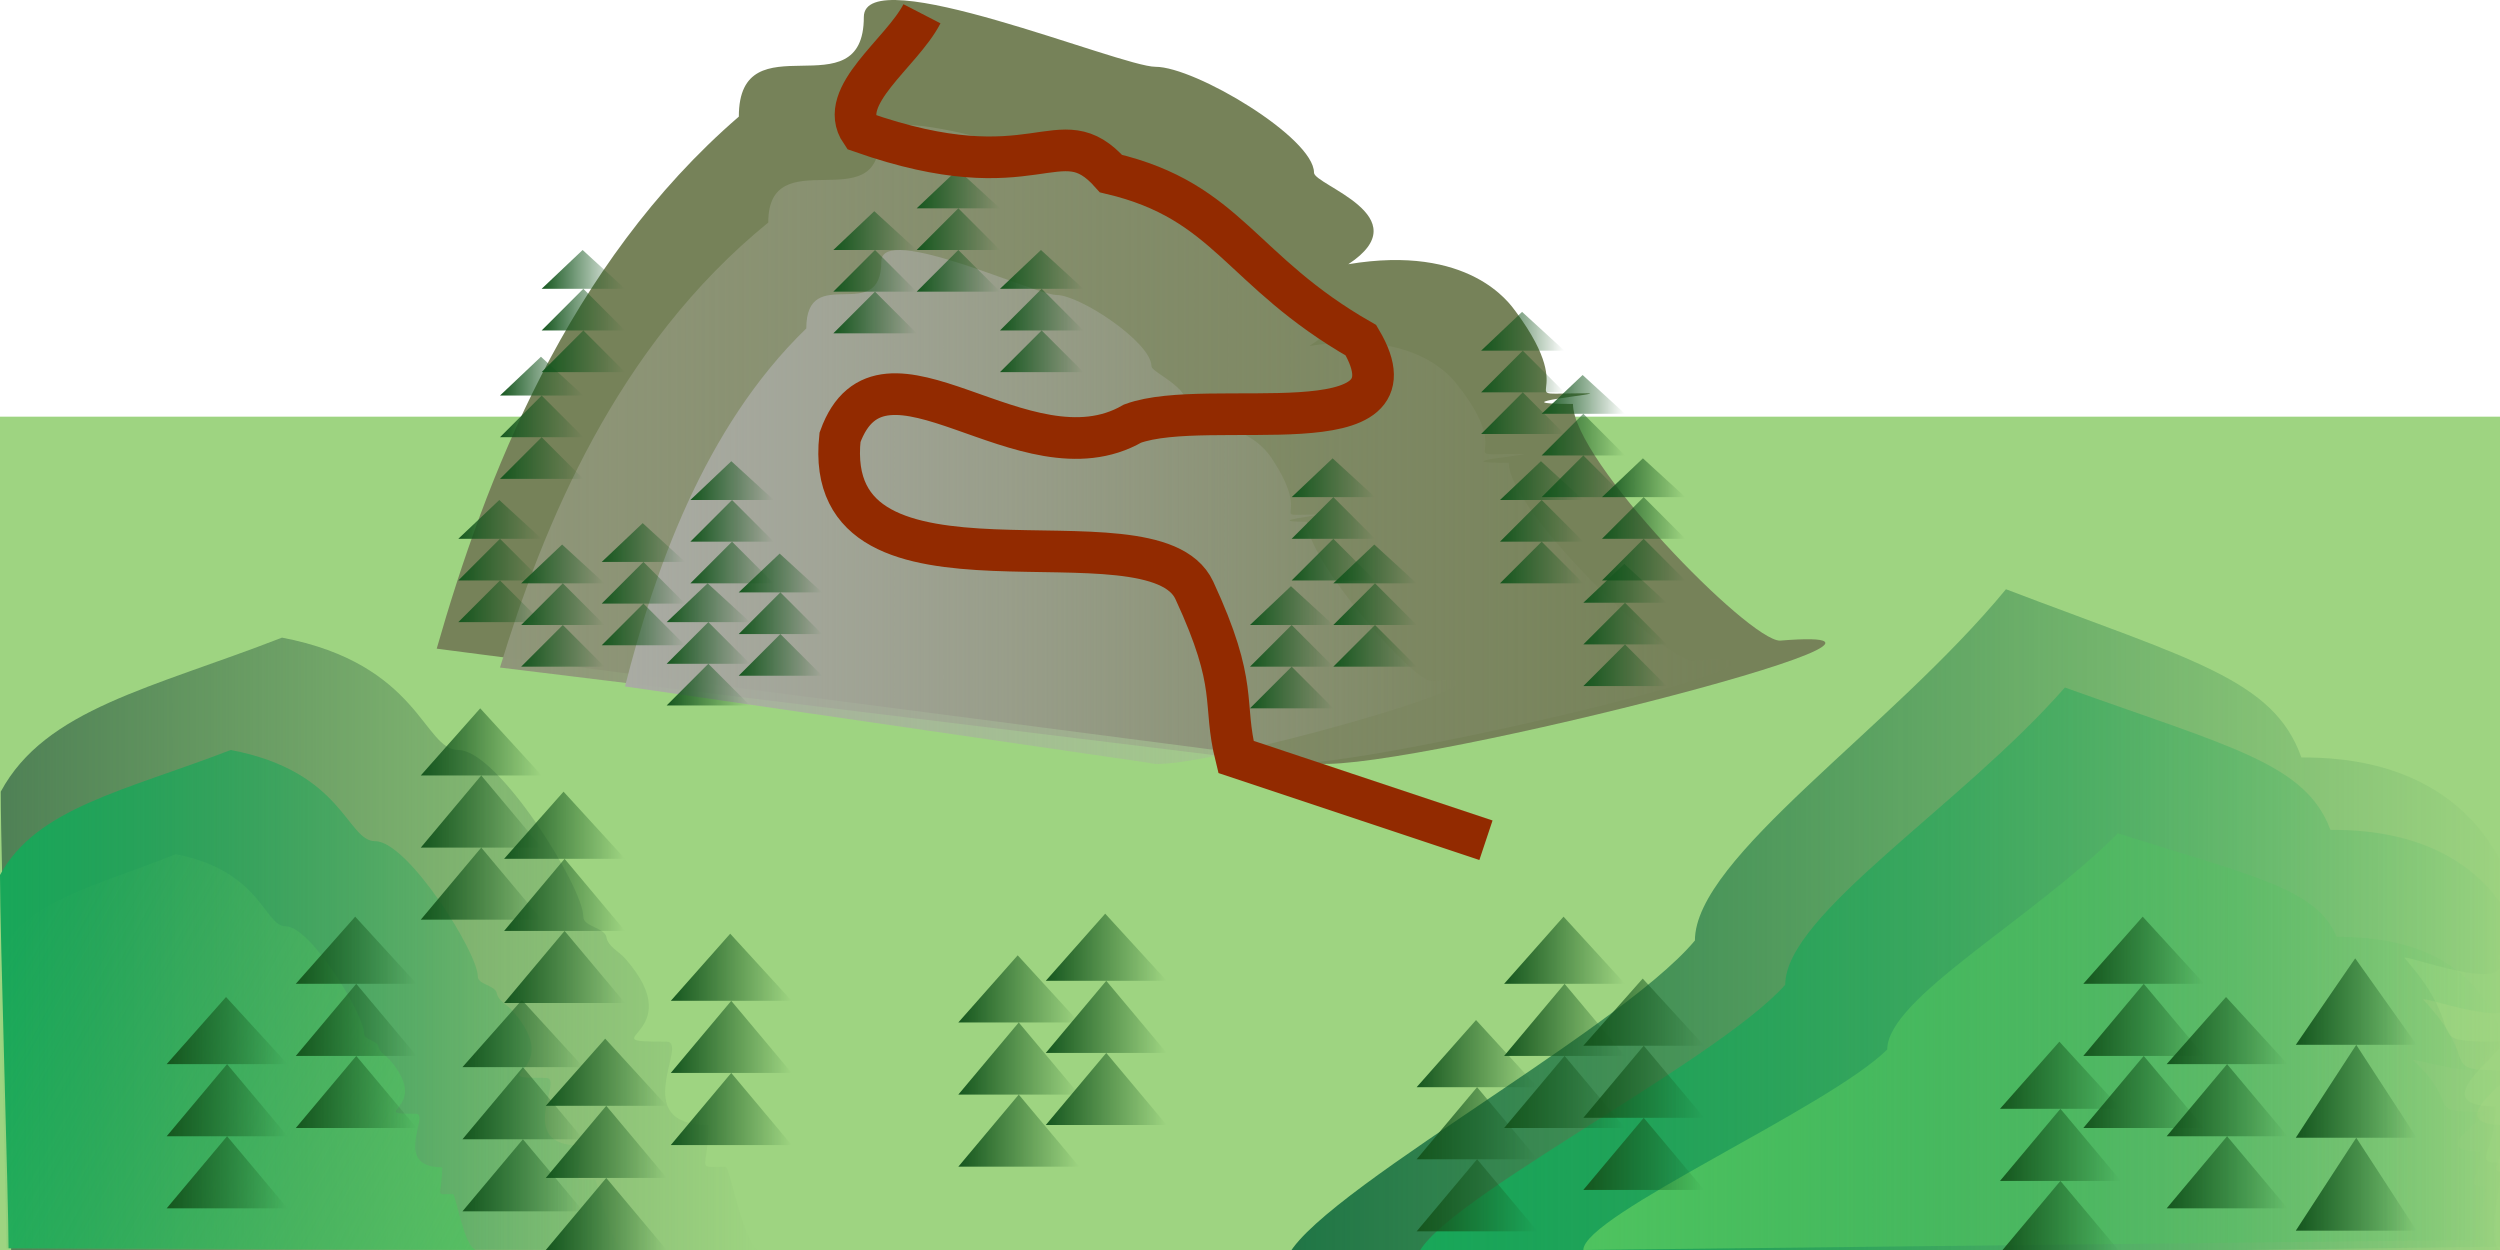 <?xml version="1.0" encoding="UTF-8" standalone="no"?>
<!-- Created with Inkscape (http://www.inkscape.org/) -->
<svg
   xmlns:dc="http://purl.org/dc/elements/1.1/"
   xmlns:cc="http://web.resource.org/cc/"
   xmlns:rdf="http://www.w3.org/1999/02/22-rdf-syntax-ns#"
   xmlns:svg="http://www.w3.org/2000/svg"
   xmlns="http://www.w3.org/2000/svg"
   xmlns:xlink="http://www.w3.org/1999/xlink"
   xmlns:sodipodi="http://inkscape.sourceforge.net/DTD/sodipodi-0.dtd"
   xmlns:inkscape="http://www.inkscape.org/namespaces/inkscape"
   inkscape:export-ydpi="90.000000"
   inkscape:export-xdpi="90.000000"
   inkscape:export-filename="/home/tom/src/biketour/svg/pavement-trail.png"
   width="60px"
   height="30px"
   id="svg1301"
   sodipodi:version="0.32"
   inkscape:version="0.41"
   sodipodi:docbase="/home/tom/src/biketour/svg"
   sodipodi:docname="pavement-trail.svg">
  <defs
     id="defs3">
    <linearGradient
       inkscape:collect="always"
       id="linearGradient3929">
      <stop
         style="stop-color:#15561e;stop-opacity:1;"
         offset="0"
         id="stop3931" />
      <stop
         style="stop-color:#15561e;stop-opacity:0;"
         offset="1"
         id="stop3933" />
    </linearGradient>
    <linearGradient
       inkscape:collect="always"
       id="linearGradient3859">
      <stop
         style="stop-color:#4fc35f;stop-opacity:1;"
         offset="0"
         id="stop3861" />
      <stop
         style="stop-color:#4fc35f;stop-opacity:0;"
         offset="1"
         id="stop3863" />
    </linearGradient>
    <linearGradient
       inkscape:collect="always"
       id="linearGradient3841">
      <stop
         style="stop-color:#18a759;stop-opacity:1;"
         offset="0"
         id="stop3843" />
      <stop
         style="stop-color:#18a759;stop-opacity:0;"
         offset="1"
         id="stop3845" />
    </linearGradient>
    <linearGradient
       inkscape:collect="always"
       id="linearGradient3819">
      <stop
         style="stop-color:#1f7545;stop-opacity:1;"
         offset="0"
         id="stop3821" />
      <stop
         style="stop-color:#1f7545;stop-opacity:0;"
         offset="1"
         id="stop3823" />
    </linearGradient>
    <linearGradient
       inkscape:collect="always"
       id="linearGradient2173">
      <stop
         style="stop-color:#8f9679;stop-opacity:1;"
         offset="0"
         id="stop2175" />
      <stop
         style="stop-color:#8f9679;stop-opacity:0;"
         offset="1"
         id="stop2177" />
    </linearGradient>
    <linearGradient
       inkscape:collect="always"
       id="linearGradient2165">
      <stop
         style="stop-color:#a9aba3;stop-opacity:1;"
         offset="0"
         id="stop2167" />
      <stop
         style="stop-color:#a9aba3;stop-opacity:0;"
         offset="1"
         id="stop2169" />
    </linearGradient>
    <linearGradient
       inkscape:collect="always"
       id="linearGradient2101">
      <stop
         style="stop-color:#4f8155;stop-opacity:1;"
         offset="0"
         id="stop2103" />
      <stop
         style="stop-color:#4f8155;stop-opacity:0;"
         offset="1"
         id="stop2105" />
    </linearGradient>
    <linearGradient
       inkscape:collect="always"
       xlink:href="#linearGradient2101"
       id="linearGradient2107"
       gradientTransform="scale(1.159,0.863)"
       x1="0.231"
       y1="27.09"
       x2="15.796"
       y2="27.09"
       gradientUnits="userSpaceOnUse" />
    <linearGradient
       inkscape:collect="always"
       xlink:href="#linearGradient2165"
       id="linearGradient2171"
       gradientTransform="matrix(1.198,0,0,0.739,4.011,0)"
       x1="9.171"
       y1="16.466"
       x2="25.863"
       y2="16.466"
       gradientUnits="userSpaceOnUse" />
    <linearGradient
       inkscape:collect="always"
       xlink:href="#linearGradient2173"
       id="linearGradient2179"
       gradientTransform="scale(1.389,0.72)"
       x1="8.639"
       y1="14.818"
       x2="29.94"
       y2="14.818"
       gradientUnits="userSpaceOnUse" />
    <linearGradient
       inkscape:collect="always"
       xlink:href="#linearGradient3859"
       id="linearGradient2241"
       gradientTransform="scale(1.097,0.912)"
       x1="16.441"
       y1="32.66"
       x2="-0.135"
       y2="25.253"
       gradientUnits="userSpaceOnUse" />
    <linearGradient
       inkscape:collect="always"
       xlink:href="#linearGradient3819"
       id="linearGradient3825"
       gradientTransform="scale(1.351,0.74)"
       x1="22.818"
       y1="30.094"
       x2="44.782"
       y2="30.094"
       gradientUnits="userSpaceOnUse" />
    <linearGradient
       inkscape:collect="always"
       xlink:href="#linearGradient3841"
       id="linearGradient3847"
       gradientTransform="scale(1.393,0.718)"
       x1="24.409"
       y1="32.562"
       x2="43.564"
       y2="32.562"
       gradientUnits="userSpaceOnUse" />
    <linearGradient
       inkscape:collect="always"
       xlink:href="#linearGradient3859"
       id="linearGradient3865"
       gradientTransform="scale(1.483,0.674)"
       x1="25.62"
       y1="37.081"
       x2="40.452"
       y2="37.081"
       gradientUnits="userSpaceOnUse" />
    <linearGradient
       inkscape:collect="always"
       xlink:href="#linearGradient3841"
       id="linearGradient3885"
       gradientTransform="scale(1.118,0.894)"
       x1="0"
       y1="26.833"
       x2="13.416"
       y2="26.833"
       gradientUnits="userSpaceOnUse" />
    <linearGradient
       inkscape:collect="always"
       xlink:href="#linearGradient2101"
       id="linearGradient3893"
       gradientTransform="scale(1.112,0.899)"
       x1="0.016"
       y1="25.242"
       x2="16.461"
       y2="25.242"
       gradientUnits="userSpaceOnUse" />
    <linearGradient
       inkscape:collect="always"
       xlink:href="#linearGradient3929"
       id="linearGradient3935"
       gradientTransform="matrix(0.826,0,0,1.211,10.442,2.486)"
       x1="4.842"
       y1="9.528"
       x2="7.264"
       y2="9.528"
       gradientUnits="userSpaceOnUse" />
    <linearGradient
       inkscape:collect="always"
       xlink:href="#linearGradient3929"
       id="linearGradient3939"
       gradientUnits="userSpaceOnUse"
       gradientTransform="matrix(0.826,0,0,1.211,12,3.931)"
       x1="4.842"
       y1="9.528"
       x2="7.264"
       y2="9.528" />
    <linearGradient
       inkscape:collect="always"
       xlink:href="#linearGradient3929"
       id="linearGradient3943"
       gradientUnits="userSpaceOnUse"
       gradientTransform="matrix(0.826,0,0,1.211,13.729,3.217)"
       x1="4.842"
       y1="9.528"
       x2="7.264"
       y2="9.528" />
    <linearGradient
       inkscape:collect="always"
       xlink:href="#linearGradient3929"
       id="linearGradient3947"
       gradientUnits="userSpaceOnUse"
       gradientTransform="matrix(0.826,0,0,1.211,12.569,1)"
       x1="4.842"
       y1="9.528"
       x2="7.264"
       y2="9.528" />
    <linearGradient
       inkscape:collect="always"
       xlink:href="#linearGradient3929"
       id="linearGradient3951"
       gradientUnits="userSpaceOnUse"
       gradientTransform="matrix(0.826,0,0,1.211,8.508,3)"
       x1="4.842"
       y1="9.528"
       x2="7.264"
       y2="9.528" />
    <linearGradient
       inkscape:collect="always"
       xlink:href="#linearGradient3929"
       id="linearGradient3955"
       gradientUnits="userSpaceOnUse"
       gradientTransform="matrix(0.826,0,0,1.211,7,1.931)"
       x1="4.842"
       y1="9.528"
       x2="7.264"
       y2="9.528" />
    <linearGradient
       inkscape:collect="always"
       xlink:href="#linearGradient3929"
       id="linearGradient3959"
       gradientUnits="userSpaceOnUse"
       gradientTransform="matrix(0.826,0,0,1.211,34,3.466)"
       x1="4.842"
       y1="9.528"
       x2="7.264"
       y2="9.528" />
    <linearGradient
       inkscape:collect="always"
       xlink:href="#linearGradient3929"
       id="linearGradient3963"
       gradientUnits="userSpaceOnUse"
       gradientTransform="matrix(0.826,0,0,1.211,32,1)"
       x1="4.842"
       y1="9.528"
       x2="7.264"
       y2="9.528" />
    <linearGradient
       inkscape:collect="always"
       xlink:href="#linearGradient3929"
       id="linearGradient3967"
       gradientUnits="userSpaceOnUse"
       gradientTransform="matrix(0.826,0,0,1.211,34.448,0.931)"
       x1="4.842"
       y1="9.528"
       x2="7.264"
       y2="9.528" />
    <linearGradient
       inkscape:collect="always"
       xlink:href="#linearGradient3929"
       id="linearGradient3971"
       gradientUnits="userSpaceOnUse"
       gradientTransform="matrix(0.826,0,0,1.211,33,-1.069)"
       x1="4.842"
       y1="9.528"
       x2="7.264"
       y2="9.528" />
    <linearGradient
       inkscape:collect="always"
       xlink:href="#linearGradient3929"
       id="linearGradient3975"
       gradientUnits="userSpaceOnUse"
       gradientTransform="matrix(0.826,0,0,1.211,31.547,-2.584)"
       x1="4.842"
       y1="9.528"
       x2="7.264"
       y2="9.528" />
    <linearGradient
       inkscape:collect="always"
       xlink:href="#linearGradient3929"
       id="linearGradient3979"
       gradientUnits="userSpaceOnUse"
       gradientTransform="matrix(0.826,0,0,1.211,27,0.931)"
       x1="4.842"
       y1="9.528"
       x2="7.264"
       y2="9.528" />
    <linearGradient
       inkscape:collect="always"
       xlink:href="#linearGradient3929"
       id="linearGradient3983"
       gradientUnits="userSpaceOnUse"
       gradientTransform="matrix(0.826,0,0,1.211,28,3)"
       x1="4.842"
       y1="9.528"
       x2="7.264"
       y2="9.528" />
    <linearGradient
       inkscape:collect="always"
       xlink:href="#linearGradient3929"
       id="linearGradient3987"
       gradientUnits="userSpaceOnUse"
       gradientTransform="matrix(0.826,0,0,1.211,26,4)"
       x1="4.842"
       y1="9.528"
       x2="7.264"
       y2="9.528" />
    <linearGradient
       inkscape:collect="always"
       xlink:href="#linearGradient3929"
       id="linearGradient3991"
       gradientUnits="userSpaceOnUse"
       gradientTransform="matrix(0.826,0,0,1.211,8,-1.507)"
       x1="4.842"
       y1="9.528"
       x2="7.264"
       y2="9.528" />
    <linearGradient
       inkscape:collect="always"
       xlink:href="#linearGradient3929"
       id="linearGradient3995"
       gradientUnits="userSpaceOnUse"
       gradientTransform="matrix(0.826,0,0,1.211,9,-4.069)"
       x1="4.842"
       y1="9.528"
       x2="7.264"
       y2="9.528" />
    <linearGradient
       inkscape:collect="always"
       xlink:href="#linearGradient3929"
       id="linearGradient3999"
       gradientUnits="userSpaceOnUse"
       gradientTransform="matrix(0.826,0,0,1.211,18,-6)"
       x1="4.842"
       y1="9.528"
       x2="7.264"
       y2="9.528" />
    <linearGradient
       inkscape:collect="always"
       xlink:href="#linearGradient3929"
       id="linearGradient4003"
       gradientUnits="userSpaceOnUse"
       gradientTransform="matrix(0.826,0,0,1.211,16,-5)"
       x1="4.842"
       y1="9.528"
       x2="7.264"
       y2="9.528" />
    <linearGradient
       inkscape:collect="always"
       xlink:href="#linearGradient3929"
       id="linearGradient4007"
       gradientUnits="userSpaceOnUse"
       gradientTransform="matrix(0.826,0,0,1.211,20,-4.069)"
       x1="4.842"
       y1="9.528"
       x2="7.264"
       y2="9.528" />
    <linearGradient
       inkscape:collect="always"
       xlink:href="#linearGradient3929"
       id="linearGradient4011"
       gradientUnits="userSpaceOnUse"
       gradientTransform="matrix(1.198,0,0,2.095,7.298,7.506)"
       x1="4.842"
       y1="9.528"
       x2="7.264"
       y2="9.528" />
    <linearGradient
       inkscape:collect="always"
       xlink:href="#linearGradient3929"
       id="linearGradient4015"
       gradientUnits="userSpaceOnUse"
       gradientTransform="matrix(0.826,0,0,1.211,7,14.931)"
       x1="4.842"
       y1="9.528"
       x2="7.264"
       y2="9.528" />
    <linearGradient
       inkscape:collect="always"
       xlink:href="#linearGradient3929"
       id="linearGradient4019"
       gradientUnits="userSpaceOnUse"
       gradientTransform="matrix(1.198,0,0,2.095,5.298,6.578)"
       x1="4.842"
       y1="9.528"
       x2="7.264"
       y2="9.528" />
    <linearGradient
       inkscape:collect="always"
       xlink:href="#linearGradient3929"
       id="linearGradient4023"
       gradientUnits="userSpaceOnUse"
       gradientTransform="matrix(1.198,0,0,2.095,10.298,4.987)"
       x1="4.842"
       y1="9.528"
       x2="7.264"
       y2="9.528" />
    <linearGradient
       inkscape:collect="always"
       xlink:href="#linearGradient3929"
       id="linearGradient4027"
       gradientUnits="userSpaceOnUse"
       gradientTransform="matrix(1.198,0,0,2.095,17.199,5.506)"
       x1="4.842"
       y1="9.528"
       x2="7.264"
       y2="9.528" />
    <linearGradient
       inkscape:collect="always"
       xlink:href="#linearGradient3929"
       id="linearGradient4031"
       gradientUnits="userSpaceOnUse"
       gradientTransform="matrix(1.198,0,0,2.699,49.298,0.549)"
       x1="4.842"
       y1="9.528"
       x2="7.264"
       y2="9.528" />
    <linearGradient
       inkscape:collect="always"
       xlink:href="#linearGradient3929"
       id="linearGradient4035"
       gradientUnits="userSpaceOnUse"
       gradientTransform="matrix(1.198,0,0,2.095,46.199,6.506)"
       x1="4.842"
       y1="9.528"
       x2="7.264"
       y2="9.528" />
    <linearGradient
       inkscape:collect="always"
       xlink:href="#linearGradient3929"
       id="linearGradient4039"
       gradientUnits="userSpaceOnUse"
       gradientTransform="matrix(1.198,0,0,2.095,42.199,7.578)"
       x1="4.842"
       y1="9.528"
       x2="7.264"
       y2="9.528" />
    <linearGradient
       inkscape:collect="always"
       xlink:href="#linearGradient3929"
       id="linearGradient4043"
       gradientUnits="userSpaceOnUse"
       gradientTransform="matrix(1.198,0,0,2.095,30.298,4.578)"
       x1="4.842"
       y1="9.528"
       x2="7.264"
       y2="9.528" />
    <linearGradient
       inkscape:collect="always"
       xlink:href="#linearGradient3929"
       id="linearGradient4047"
       gradientUnits="userSpaceOnUse"
       gradientTransform="matrix(1.198,0,0,2.095,32.199,6.064)"
       x1="4.842"
       y1="9.528"
       x2="7.264"
       y2="9.528" />
    <linearGradient
       inkscape:collect="always"
       xlink:href="#linearGradient3929"
       id="linearGradient4051"
       gradientUnits="userSpaceOnUse"
       gradientTransform="matrix(1.198,0,0,2.095,28.199,7.059)"
       x1="4.842"
       y1="9.528"
       x2="7.264"
       y2="9.528" />
    <linearGradient
       inkscape:collect="always"
       xlink:href="#linearGradient3929"
       id="linearGradient4055"
       gradientUnits="userSpaceOnUse"
       gradientTransform="matrix(1.198,0,0,2.095,44.199,4.578)"
       x1="4.842"
       y1="9.528"
       x2="7.264"
       y2="9.528" />
    <linearGradient
       inkscape:collect="always"
       xlink:href="#linearGradient3929"
       id="linearGradient4059"
       gradientUnits="userSpaceOnUse"
       gradientTransform="matrix(1.198,0,0,2.095,19.298,4.506)"
       x1="4.842"
       y1="9.528"
       x2="7.264"
       y2="9.528" />
    <linearGradient
       inkscape:collect="always"
       xlink:href="#linearGradient3929"
       id="linearGradient4063"
       gradientUnits="userSpaceOnUse"
       gradientTransform="matrix(1.198,0,0,2.095,1.298,4.578)"
       x1="4.842"
       y1="9.528"
       x2="7.264"
       y2="9.528" />
    <linearGradient
       inkscape:collect="always"
       xlink:href="#linearGradient3929"
       id="linearGradient4067"
       gradientUnits="userSpaceOnUse"
       gradientTransform="matrix(1.198,0,0,2.095,4.298,-0.422)"
       x1="4.842"
       y1="9.528"
       x2="7.264"
       y2="9.528" />
    <linearGradient
       inkscape:collect="always"
       xlink:href="#linearGradient3929"
       id="linearGradient4071"
       gradientUnits="userSpaceOnUse"
       gradientTransform="matrix(1.198,0,0,2.095,6.298,1.578)"
       x1="4.842"
       y1="9.528"
       x2="7.264"
       y2="9.528" />
    <linearGradient
       inkscape:collect="always"
       xlink:href="#linearGradient3929"
       id="linearGradient4075"
       gradientUnits="userSpaceOnUse"
       gradientTransform="matrix(1.198,0,0,2.095,-1.801,6.506)"
       x1="4.842"
       y1="9.528"
       x2="7.264"
       y2="9.528" />
  </defs>
  <sodipodi:namedview
     id="base"
     pagecolor="#ffffff"
     bordercolor="#666666"
     borderopacity="1.0"
     inkscape:pageopacity="0.0"
     inkscape:pageshadow="2"
     inkscape:zoom="12.066667"
     inkscape:cx="30.000001"
     inkscape:cy="15.000000"
     inkscape:current-layer="layer1"
     showgrid="true"
     inkscape:grid-bbox="true"
     inkscape:document-units="px"
     inkscape:window-width="1042"
     inkscape:window-height="537"
     inkscape:window-x="0"
     inkscape:window-y="163" />
  <g
     id="layer1"
     inkscape:label="Layer 1"
     inkscape:groupmode="layer">
    <path
       style="fill:url(#linearGradient2107);fill-opacity:1.0;fill-rule:evenodd;stroke:#004800;stroke-width:0;stroke-linecap:butt;stroke-linejoin:miter;stroke-opacity:1;stroke-dasharray:none;stroke-miterlimit:4"
       d="M 0.268,30.037 C 0.268,28.695 1,20.716 1,19 C 1,17.011 4,18.932 4,17 C 4,15.843 10.161,18 11,18 C 11.951,18 14,21.297 14,22 C 14,22.249 14.513,22.253 14.556,22.499 C 14.596,22.718 14.852,22.833 15,23 C 16.644,24.859 14.018,25 16,25 C 16.548,25 15.058,27 17,27 C 17,28.138 16.667,28 17.414,28 C 17.526,28 17.844,30.004 18.307,30.089"
       id="path1311"
       sodipodi:nodetypes="ccccccccccc" />
    <rect
       style="fill:#9ed481;fill-opacity:1;stroke:#004800;stroke-width:0;stroke-miterlimit:4;stroke-opacity:1"
       id="rect2123"
       width="60"
       height="20"
       x="0"
       y="10" />
    <path
       style="fill:url(#linearGradient3893);fill-opacity:1.0;fill-rule:evenodd;stroke:#004800;stroke-width:0;stroke-linecap:butt;stroke-linejoin:miter;stroke-opacity:1;stroke-dasharray:none;stroke-miterlimit:4"
       d="M 0.268,30.037 C 0.268,28.695 0.018,20.716 0.018,19 C 1.089,17.011 3.643,16.52 6.768,15.303 C 10.073,15.933 10.161,18 11,18 C 11.951,18 14,21.297 14,22 C 14,22.249 14.513,22.253 14.556,22.499 C 14.596,22.718 14.852,22.833 15,23 C 16.644,24.859 14.018,25 16,25 C 16.548,25 15.058,27 17,27 C 17,28.138 16.667,28 17.414,28 C 17.526,28 17.844,30.004 18.307,30.089"
       id="path2109"
       sodipodi:nodetypes="ccccccccccc" />
    <path
       style="fill:url(#linearGradient3825);fill-opacity:1.0;fill-rule:evenodd;stroke:#004800;stroke-width:0;stroke-linecap:butt;stroke-linejoin:miter;stroke-miterlimit:4;stroke-opacity:1"
       d="M 30.837,30.395 C 30.837,29.052 38.803,24.824 40.678,22.572 C 40.678,20.583 45.375,17.503 48.143,14.142 C 52.608,15.843 54.572,16.303 55.233,18.179 C 56.184,18.179 58.858,18.261 60.108,20.839 C 60.465,21.535 60.888,22.164 59.95,22.945 C 60.436,23.968 57.567,22.833 57.714,23 C 59.359,24.859 57.982,25 59.965,25 C 60.513,25 57.951,26.553 59.893,26.553 C 59.893,27.692 59.292,27.911 60.039,27.911 C 60.151,27.911 59.576,29.915 60.039,30"
       id="path2111"
       sodipodi:nodetypes="ccccccccccc" />
    <path
       style="fill:#768259;fill-opacity:1;fill-rule:evenodd;stroke:#004800;stroke-width:0;stroke-linecap:butt;stroke-linejoin:miter;stroke-miterlimit:4;stroke-opacity:1"
       d="M 10.481,15.568 C 11.641,11.508 13.624,6.345 17.732,2.799 C 17.732,0.421 20.732,2.717 20.732,0.408 C 20.732,-0.975 26.893,1.603 27.732,1.603 C 28.683,1.603 31.536,3.303 31.536,4.144 C 31.536,4.441 34.102,5.194 32.36,6.341 C 35.257,5.857 36.228,7.275 36.376,7.475 C 38.02,9.697 36.108,9.439 38.09,9.439 C 38.639,9.439 35.808,9.695 37.751,9.695 C 37.751,11.055 41.972,15.375 42.719,15.375 C 47.921,14.948 32.879,18.732 31.467,18.3"
       id="path2115"
       sodipodi:nodetypes="ccccccccccc" />
    <path
       style="stroke-opacity:1;stroke-miterlimit:4;stroke-linejoin:miter;stroke-linecap:butt;stroke-width:0;stroke:#33d533;fill-rule:evenodd;fill-opacity:1.0;fill:url(#linearGradient2179)"
       d="M 12,16.021 C 13.03,12.625 14.791,8.307 18.438,5.341 C 18.438,3.352 21.101,5.272 21.101,3.341 C 21.101,2.184 26.571,4.341 27.316,4.341 C 28.161,4.341 30.693,5.763 30.693,6.466 C 30.693,6.715 32.971,7.344 31.425,8.304 C 33.997,7.898 34.859,9.085 34.99,9.252 C 36.45,11.111 34.752,10.894 36.512,10.894 C 36.999,10.894 34.486,11.108 36.211,11.108 C 36.211,12.246 39.958,15.859 40.622,15.859 C 45.24,15.502 31.885,18.667 30.632,18.306"
       id="path2161"
       sodipodi:nodetypes="ccccccccccc" />
    <path
       style="fill:url(#linearGradient2171);fill-opacity:1;fill-rule:evenodd;stroke:#33d533;stroke-width:0;stroke-linecap:butt;stroke-linejoin:miter;stroke-miterlimit:4;stroke-opacity:1"
       d="M 15,16.474 C 15.696,13.742 16.886,10.269 19.351,7.883 C 19.351,6.283 21.152,7.828 21.152,6.274 C 21.152,5.344 24.849,7.079 25.352,7.079 C 25.923,7.079 27.635,8.222 27.635,8.788 C 27.635,8.988 29.175,9.494 28.13,10.266 C 29.868,9.94 30.451,10.894 30.54,11.029 C 31.526,12.524 30.379,12.35 31.568,12.35 C 31.898,12.35 30.199,12.522 31.365,12.522 C 31.365,13.437 33.898,16.343 34.346,16.343 C 37.468,16.056 28.441,18.602 27.594,18.311"
       id="path2163"
       sodipodi:nodetypes="ccccccccccc" />
    <path
       style="stroke-opacity:1;stroke-miterlimit:4;stroke-linejoin:miter;stroke-linecap:butt;stroke-width:0;stroke:#004800;fill-rule:evenodd;fill-opacity:1.0;fill:url(#linearGradient3885)"
       d="M 0.205,29.958 C 0.205,28.869 0,22.393 0,21 C 0.879,19.386 2.973,18.988 5.537,18 C 8.246,18.511 8.319,20.189 9.007,20.189 C 9.787,20.189 11.468,22.864 11.468,23.435 C 11.468,23.637 11.888,23.641 11.924,23.84 C 11.956,24.018 12.166,24.111 12.288,24.246 C 13.636,25.755 11.482,25.87 13.108,25.87 C 13.558,25.87 12.335,27.493 13.928,27.493 C 13.928,28.416 13.655,28.304 14.268,28.304 C 14.359,28.304 14.62,29.931 15,30"
       id="path2207"
       sodipodi:nodetypes="ccccccccccc" />
    <path
       style="stroke-opacity:1;stroke-miterlimit:4;stroke-linejoin:miter;stroke-linecap:butt;stroke-width:0;stroke:#004800;fill-rule:evenodd;fill-opacity:1.0;fill:url(#linearGradient2241)"
       d="M 0.156,29.967 C 0.156,29.104 3.5527137e-15,23.978 3.5527137e-15,22.876 C 0.67,21.598 2.265,21.282 4.218,20.5 C 6.283,20.905 6.338,22.233 6.862,22.233 C 7.457,22.233 8.737,24.351 8.737,24.803 C 8.737,24.963 9.057,24.966 9.084,25.123 C 9.109,25.264 9.269,25.338 9.361,25.445 C 10.389,26.64 8.748,26.73 9.986,26.73 C 10.329,26.73 9.397,28.015 10.611,28.015 C 10.611,28.746 10.403,28.658 10.87,28.658 C 10.94,28.658 11.138,29.945 11.428,30"
       id="path2225"
       sodipodi:nodetypes="ccccccccccc" />
    <path
       style="stroke-opacity:1;stroke-miterlimit:4;stroke-linejoin:miter;stroke-linecap:butt;stroke-width:0;stroke:#004800;fill-rule:evenodd;fill-opacity:1.0;fill:url(#linearGradient3847)"
       d="M 34,30.252 C 34,29.117 41.161,25.539 42.846,23.633 C 42.846,21.95 47.068,19.344 49.557,16.5 C 53.571,17.94 55.336,18.329 55.93,19.916 C 56.785,19.916 59.189,19.985 60.312,22.167 C 60.634,22.755 61.014,23.288 60.17,23.949 C 60.607,24.815 58.028,23.854 58.161,23.995 C 59.639,25.568 58.402,25.688 60.184,25.688 C 60.677,25.688 58.373,27.002 60.119,27.002 C 60.119,27.965 59.579,28.151 60.251,28.151 C 60.351,28.151 59.834,29.846 60.251,29.918"
       id="path2247"
       sodipodi:nodetypes="ccccccccccc" />
    <path
       style="fill:url(#linearGradient3865);fill-opacity:1.0;fill-rule:evenodd;stroke:#004800;stroke-width:0;stroke-linecap:butt;stroke-linejoin:miter;stroke-miterlimit:4;stroke-opacity:1"
       d="M 38,30 C 38,29.174 43.904,26.572 45.294,25.187 C 45.294,23.963 48.775,22.068 50.827,20 C 54.136,21.047 55.592,21.33 56.081,22.484 C 56.786,22.484 58.768,22.534 59.695,24.121 C 59.96,24.548 60.273,24.936 59.578,25.416 C 59.938,26.046 57.811,25.347 57.921,25.45 C 59.139,26.594 58.119,26.681 59.589,26.681 C 59.995,26.681 58.096,27.637 59.536,27.637 C 59.536,28.337 59.09,28.472 59.644,28.472 C 59.727,28.472 59.3,29.705 59.644,29.757"
       id="path3849"
       sodipodi:nodetypes="ccccccccccc" />
    <path
       style="fill:url(#linearGradient3935);fill-opacity:1;fill-rule:evenodd;stroke:#000000;stroke-width:0;stroke-linecap:butt;stroke-linejoin:miter;stroke-miterlimit:4;stroke-opacity:1"
       d="M 15.425,12.555 L 14.442,13.486 L 15.442,13.486 L 14.442,14.486 L 15.442,14.486 L 14.442,15.486 L 16.442,15.486 L 15.442,14.486 L 16.442,14.486 L 15.442,13.486 L 16.442,13.486 L 15.425,12.555 z "
       id="path3899" />
    <path
       style="fill:url(#linearGradient3939);fill-opacity:1;fill-rule:evenodd;stroke:#000000;stroke-width:0;stroke-linecap:butt;stroke-linejoin:miter;stroke-miterlimit:4;stroke-opacity:1"
       d="M 16.983,14 L 16,14.931 L 17,14.931 L 16,15.931 L 17,15.931 L 16,16.931 L 18,16.931 L 17,15.931 L 18,15.931 L 17,14.931 L 18,14.931 L 16.983,14 z "
       id="path3937" />
    <path
       style="fill:url(#linearGradient3943);fill-opacity:1;fill-rule:evenodd;stroke:#000000;stroke-width:0;stroke-linecap:butt;stroke-linejoin:miter;stroke-miterlimit:4;stroke-opacity:1"
       d="M 18.712,13.286 L 17.729,14.217 L 18.729,14.217 L 17.729,15.217 L 18.729,15.217 L 17.729,16.217 L 19.729,16.217 L 18.729,15.217 L 19.729,15.217 L 18.729,14.217 L 19.729,14.217 L 18.712,13.286 z "
       id="path3941" />
    <path
       style="fill:url(#linearGradient3947);fill-opacity:1;fill-rule:evenodd;stroke:#000000;stroke-width:0;stroke-linecap:butt;stroke-linejoin:miter;stroke-miterlimit:4;stroke-opacity:1"
       d="M 17.552,11.069 L 16.569,12 L 17.569,12 L 16.569,13 L 17.569,13 L 16.569,14 L 18.569,14 L 17.569,13 L 18.569,13 L 17.569,12 L 18.569,12 L 17.552,11.069 z "
       id="path3945" />
    <path
       style="fill:url(#linearGradient3951);fill-opacity:1;fill-rule:evenodd;stroke:#000000;stroke-width:0;stroke-linecap:butt;stroke-linejoin:miter;stroke-miterlimit:4;stroke-opacity:1"
       d="M 13.491,13.069 L 12.508,14 L 13.508,14 L 12.508,15 L 13.508,15 L 12.508,16 L 14.508,16 L 13.508,15 L 14.508,15 L 13.508,14 L 14.508,14 L 13.491,13.069 z "
       id="path3949" />
    <path
       style="fill:url(#linearGradient3955);fill-opacity:1;fill-rule:evenodd;stroke:#000000;stroke-width:0;stroke-linecap:butt;stroke-linejoin:miter;stroke-miterlimit:4;stroke-opacity:1"
       d="M 11.983,12 L 11,12.931 L 12,12.931 L 11,13.931 L 12,13.931 L 11,14.931 L 13,14.931 L 12,13.931 L 13,13.931 L 12,12.931 L 13,12.931 L 11.983,12 z "
       id="path3953" />
    <path
       style="fill:url(#linearGradient3959);fill-opacity:1;fill-rule:evenodd;stroke:#000000;stroke-width:0;stroke-linecap:butt;stroke-linejoin:miter;stroke-miterlimit:4;stroke-opacity:1"
       d="M 38.983,13.534 L 38,14.466 L 39,14.466 L 38,15.466 L 39,15.466 L 38,16.466 L 40,16.466 L 39,15.466 L 40,15.466 L 39,14.466 L 40,14.466 L 38.983,13.534 z "
       id="path3957" />
    <path
       style="fill:url(#linearGradient3963);fill-opacity:1;fill-rule:evenodd;stroke:#000000;stroke-width:0;stroke-linecap:butt;stroke-linejoin:miter;stroke-miterlimit:4;stroke-opacity:1"
       d="M 36.983,11.069 L 36,12 L 37,12 L 36,13 L 37,13 L 36,14 L 38,14 L 37,13 L 38,13 L 37,12 L 38,12 L 36.983,11.069 z "
       id="path3961" />
    <path
       style="fill:url(#linearGradient3967);fill-opacity:1;fill-rule:evenodd;stroke:#000000;stroke-width:0;stroke-linecap:butt;stroke-linejoin:miter;stroke-miterlimit:4;stroke-opacity:1"
       d="M 39.43,11 L 38.448,11.931 L 39.448,11.931 L 38.448,12.931 L 39.448,12.931 L 38.448,13.931 L 40.448,13.931 L 39.448,12.931 L 40.448,12.931 L 39.448,11.931 L 40.448,11.931 L 39.43,11 z "
       id="path3965" />
    <path
       style="fill:url(#linearGradient3971);fill-opacity:1;fill-rule:evenodd;stroke:#000000;stroke-width:0;stroke-linecap:butt;stroke-linejoin:miter;stroke-miterlimit:4;stroke-opacity:1"
       d="M 37.983,9 L 37,9.931 L 38,9.931 L 37,10.931 L 38,10.931 L 37,11.931 L 39,11.931 L 38,10.931 L 39,10.931 L 38,9.931 L 39,9.931 L 37.983,9 z "
       id="path3969" />
    <path
       style="fill:url(#linearGradient3975);fill-opacity:1;fill-rule:evenodd;stroke:#000000;stroke-width:0;stroke-linecap:butt;stroke-linejoin:miter;stroke-miterlimit:4;stroke-opacity:1"
       d="M 36.53,7.485 L 35.547,8.416 L 36.547,8.416 L 35.547,9.416 L 36.547,9.416 L 35.547,10.416 L 37.547,10.416 L 36.547,9.416 L 37.547,9.416 L 36.547,8.416 L 37.547,8.416 L 36.53,7.485 z "
       id="path3973" />
    <path
       style="fill:url(#linearGradient3979);fill-opacity:1;fill-rule:evenodd;stroke:#000000;stroke-width:0;stroke-linecap:butt;stroke-linejoin:miter;stroke-miterlimit:4;stroke-opacity:1"
       d="M 31.983,11 L 31,11.931 L 32,11.931 L 31,12.931 L 32,12.931 L 31,13.931 L 33,13.931 L 32,12.931 L 33,12.931 L 32,11.931 L 33,11.931 L 31.983,11 z "
       id="path3977" />
    <path
       style="fill:url(#linearGradient3983);fill-opacity:1;fill-rule:evenodd;stroke:#000000;stroke-width:0;stroke-linecap:butt;stroke-linejoin:miter;stroke-miterlimit:4;stroke-opacity:1"
       d="M 32.983,13.069 L 32,14 L 33,14 L 32,15 L 33,15 L 32,16 L 34,16 L 33,15 L 34,15 L 33,14 L 34,14 L 32.983,13.069 z "
       id="path3981" />
    <path
       style="fill:url(#linearGradient3987);fill-opacity:1;fill-rule:evenodd;stroke:#000000;stroke-width:0;stroke-linecap:butt;stroke-linejoin:miter;stroke-miterlimit:4;stroke-opacity:1"
       d="M 30.983,14.069 L 30,15 L 31,15 L 30,16 L 31,16 L 30,17 L 32,17 L 31,16 L 32,16 L 31,15 L 32,15 L 30.983,14.069 z "
       id="path3985" />
    <path
       style="fill:url(#linearGradient3991);fill-opacity:1;fill-rule:evenodd;stroke:#000000;stroke-width:0;stroke-linecap:butt;stroke-linejoin:miter;stroke-miterlimit:4;stroke-opacity:1"
       d="M 12.983,8.562 L 12,9.493 L 13,9.493 L 12,10.493 L 13,10.493 L 12,11.493 L 14,11.493 L 13,10.493 L 14,10.493 L 13,9.493 L 14,9.493 L 12.983,8.562 z "
       id="path3989" />
    <path
       style="fill:url(#linearGradient3995);fill-opacity:1;fill-rule:evenodd;stroke:#000000;stroke-width:0;stroke-linecap:butt;stroke-linejoin:miter;stroke-miterlimit:4;stroke-opacity:1"
       d="M 13.983,6 L 13,6.931 L 14,6.931 L 13,7.931 L 14,7.931 L 13,8.931 L 15,8.931 L 14,7.931 L 15,7.931 L 14,6.931 L 15,6.931 L 13.983,6 z "
       id="path3993" />
    <path
       style="fill:url(#linearGradient3999);fill-opacity:1;fill-rule:evenodd;stroke:#000000;stroke-width:0;stroke-linecap:butt;stroke-linejoin:miter;stroke-miterlimit:4;stroke-opacity:1"
       d="M 22.983,4.069 L 22,5 L 23,5 L 22,6 L 23,6 L 22,7 L 24,7 L 23,6 L 24,6 L 23,5 L 24,5 L 22.983,4.069 z "
       id="path3997" />
    <path
       style="fill:url(#linearGradient4003);fill-opacity:1;fill-rule:evenodd;stroke:#000000;stroke-width:0;stroke-linecap:butt;stroke-linejoin:miter;stroke-miterlimit:4;stroke-opacity:1"
       d="M 20.983,5.069 L 20,6 L 21,6 L 20,7 L 21,7 L 20,8 L 22,8 L 21,7 L 22,7 L 21,6 L 22,6 L 20.983,5.069 z "
       id="path4001" />
    <path
       style="fill:url(#linearGradient4007);fill-opacity:1;fill-rule:evenodd;stroke:#000000;stroke-width:0;stroke-linecap:butt;stroke-linejoin:miter;stroke-miterlimit:4;stroke-opacity:1"
       d="M 24.983,6 L 24,6.931 L 25,6.931 L 24,7.931 L 25,7.931 L 24,8.931 L 26,8.931 L 25,7.931 L 26,7.931 L 25,6.931 L 26,6.931 L 24.983,6 z "
       id="path4005" />
    <path
       style="fill:url(#linearGradient4011);fill-opacity:1;fill-rule:evenodd;stroke:#000000;stroke-width:0;stroke-linecap:butt;stroke-linejoin:miter;stroke-miterlimit:4;stroke-opacity:1"
       d="M 14.525,24.928 L 13.099,26.539 L 14.55,26.539 L 13.099,28.27 L 14.55,28.27 L 13.099,30 L 16,30 L 14.55,28.27 L 16,28.27 L 14.55,26.539 L 16,26.539 L 14.525,24.928 z "
       id="path4009" />
    <path
       style="fill:url(#linearGradient4019);fill-opacity:1;fill-rule:evenodd;stroke:#000000;stroke-width:0;stroke-linecap:butt;stroke-linejoin:miter;stroke-miterlimit:4;stroke-opacity:1"
       d="M 12.525,24 L 11.099,25.611 L 12.55,25.611 L 11.099,27.342 L 12.55,27.342 L 11.099,29.072 L 14,29.072 L 12.55,27.342 L 14,27.342 L 12.55,25.611 L 14,25.611 L 12.525,24 z "
       id="path4017" />
    <path
       style="fill:url(#linearGradient4023);fill-opacity:1;fill-rule:evenodd;stroke:#000000;stroke-width:0;stroke-linecap:butt;stroke-linejoin:miter;stroke-miterlimit:4;stroke-opacity:1"
       d="M 17.525,22.409 L 16.099,24.02 L 17.55,24.02 L 16.099,25.75 L 17.55,25.75 L 16.099,27.481 L 19,27.481 L 17.55,25.75 L 19,25.75 L 17.55,24.02 L 19,24.02 L 17.525,22.409 z "
       id="path4021" />
    <path
       style="fill:url(#linearGradient4027);fill-opacity:1;fill-rule:evenodd;stroke:#000000;stroke-width:0;stroke-linecap:butt;stroke-linejoin:miter;stroke-miterlimit:4;stroke-opacity:1"
       d="M 24.425,22.928 L 23,24.539 L 24.45,24.539 L 23,26.27 L 24.45,26.27 L 23,28 L 25.901,28 L 24.45,26.27 L 25.901,26.27 L 24.45,24.539 L 25.901,24.539 L 24.425,22.928 z "
       id="path4025" />
    <path
       style="fill:url(#linearGradient4031);fill-opacity:1;fill-rule:evenodd;stroke:#000000;stroke-width:0;stroke-linecap:butt;stroke-linejoin:miter;stroke-miterlimit:4;stroke-opacity:1"
       d="M 56.525,23 L 55.099,25.076 L 56.55,25.076 L 55.099,27.306 L 56.55,27.306 L 55.099,29.536 L 58,29.536 L 56.55,27.306 L 58,27.306 L 56.55,25.076 L 58,25.076 L 56.525,23 z "
       id="path4029" />
    <path
       style="fill:url(#linearGradient4035);fill-opacity:1;fill-rule:evenodd;stroke:#000000;stroke-width:0;stroke-linecap:butt;stroke-linejoin:miter;stroke-miterlimit:4;stroke-opacity:1"
       d="M 53.425,23.928 L 52,25.539 L 53.45,25.539 L 52,27.27 L 53.45,27.27 L 52,29 L 54.901,29 L 53.45,27.27 L 54.901,27.27 L 53.45,25.539 L 54.901,25.539 L 53.425,23.928 z "
       id="path4033" />
    <path
       style="fill:url(#linearGradient4039);fill-opacity:1;fill-rule:evenodd;stroke:#000000;stroke-width:0;stroke-linecap:butt;stroke-linejoin:miter;stroke-miterlimit:4;stroke-opacity:1"
       d="M 49.425,25 L 48,26.611 L 49.45,26.611 L 48,28.342 L 49.45,28.342 L 48,30.072 L 50.901,30.072 L 49.45,28.342 L 50.901,28.342 L 49.45,26.611 L 50.901,26.611 L 49.425,25 z "
       id="path4037" />
    <path
       style="fill:url(#linearGradient4043);fill-opacity:1;fill-rule:evenodd;stroke:#000000;stroke-width:0;stroke-linecap:butt;stroke-linejoin:miter;stroke-miterlimit:4;stroke-opacity:1"
       d="M 37.525,22 L 36.099,23.611 L 37.55,23.611 L 36.099,25.342 L 37.55,25.342 L 36.099,27.072 L 39,27.072 L 37.55,25.342 L 39,25.342 L 37.55,23.611 L 39,23.611 L 37.525,22 z "
       id="path4041" />
    <path
       style="fill:url(#linearGradient4047);fill-opacity:1;fill-rule:evenodd;stroke:#000000;stroke-width:0;stroke-linecap:butt;stroke-linejoin:miter;stroke-miterlimit:4;stroke-opacity:1"
       d="M 39.425,23.486 L 38,25.097 L 39.45,25.097 L 38,26.828 L 39.45,26.828 L 38,28.558 L 40.901,28.558 L 39.45,26.828 L 40.901,26.828 L 39.45,25.097 L 40.901,25.097 L 39.425,23.486 z "
       id="path4045" />
    <path
       style="fill:url(#linearGradient4051);fill-opacity:1;fill-rule:evenodd;stroke:#000000;stroke-width:0;stroke-linecap:butt;stroke-linejoin:miter;stroke-miterlimit:4;stroke-opacity:1"
       d="M 35.425,24.481 L 34,26.092 L 35.45,26.092 L 34,27.822 L 35.45,27.822 L 34,29.552 L 36.901,29.552 L 35.45,27.822 L 36.901,27.822 L 35.45,26.092 L 36.901,26.092 L 35.425,24.481 z "
       id="path4049" />
    <path
       style="fill:url(#linearGradient4055);fill-opacity:1;fill-rule:evenodd;stroke:#000000;stroke-width:0;stroke-linecap:butt;stroke-linejoin:miter;stroke-miterlimit:4;stroke-opacity:1"
       d="M 51.425,22 L 50,23.611 L 51.45,23.611 L 50,25.342 L 51.45,25.342 L 50,27.072 L 52.901,27.072 L 51.45,25.342 L 52.901,25.342 L 51.45,23.611 L 52.901,23.611 L 51.425,22 z "
       id="path4053" />
    <path
       style="fill:url(#linearGradient4059);fill-opacity:1;fill-rule:evenodd;stroke:#000000;stroke-width:0;stroke-linecap:butt;stroke-linejoin:miter;stroke-miterlimit:4;stroke-opacity:1"
       d="M 26.525,21.928 L 25.099,23.539 L 26.55,23.539 L 25.099,25.27 L 26.55,25.27 L 25.099,27 L 28,27 L 26.55,25.27 L 28,25.27 L 26.55,23.539 L 28,23.539 L 26.525,21.928 z "
       id="path4057" />
    <path
       style="fill:url(#linearGradient4063);fill-opacity:1;fill-rule:evenodd;stroke:#000000;stroke-width:0;stroke-linecap:butt;stroke-linejoin:miter;stroke-miterlimit:4;stroke-opacity:1"
       d="M 8.525,22 L 7.099,23.611 L 8.55,23.611 L 7.099,25.342 L 8.55,25.342 L 7.099,27.072 L 10,27.072 L 8.55,25.342 L 10,25.342 L 8.55,23.611 L 10,23.611 L 8.525,22 z "
       id="path4061" />
    <path
       style="fill:url(#linearGradient4067);fill-opacity:1;fill-rule:evenodd;stroke:#000000;stroke-width:0;stroke-linecap:butt;stroke-linejoin:miter;stroke-miterlimit:4;stroke-opacity:1"
       d="M 11.525,17 L 10.099,18.611 L 11.55,18.611 L 10.099,20.342 L 11.55,20.342 L 10.099,22.072 L 13,22.072 L 11.55,20.342 L 13,20.342 L 11.55,18.611 L 13,18.611 L 11.525,17 z "
       id="path4065" />
    <path
       style="fill:url(#linearGradient4071);fill-opacity:1;fill-rule:evenodd;stroke:#000000;stroke-width:0;stroke-linecap:butt;stroke-linejoin:miter;stroke-miterlimit:4;stroke-opacity:1"
       d="M 13.525,19 L 12.099,20.611 L 13.55,20.611 L 12.099,22.342 L 13.55,22.342 L 12.099,24.072 L 15,24.072 L 13.55,22.342 L 15,22.342 L 13.55,20.611 L 15,20.611 L 13.525,19 z "
       id="path4069" />
    <path
       style="fill:url(#linearGradient4075);fill-opacity:1;fill-rule:evenodd;stroke:#000000;stroke-width:0;stroke-linecap:butt;stroke-linejoin:miter;stroke-miterlimit:4;stroke-opacity:1"
       d="M 5.425,23.928 L 4,25.539 L 5.45,25.539 L 4,27.27 L 5.45,27.27 L 4,29 L 6.901,29 L 5.45,27.27 L 6.901,27.27 L 5.45,25.539 L 6.901,25.539 L 5.425,23.928 z "
       id="path4073" />
    <path
       sodipodi:nodetypes="ccccccccc"
       id="path5122"
       d="M 22.127,0.331 C 21.639,1.276 20.074,2.304 20.663,3.166 C 24.901,4.659 25.409,2.755 26.663,4.166 C 29.492,4.836 29.751,6.501 32.663,8.166 C 34.234,10.821 29.009,9.499 27.182,10.166 C 24.593,11.657 21.175,7.68 20.16,10.497 C 19.68,14.98 27.652,12.004 28.663,14.166 C 29.742,16.494 29.33,16.832 29.663,18.166 C 31.663,18.832 33.663,19.499 35.663,20.166"
       style="fill:none;fill-opacity:0.75;fill-rule:evenodd;stroke:#922a00;stroke-width:1px;stroke-linecap:butt;stroke-linejoin:miter;stroke-opacity:1" />
  </g>
</svg>
